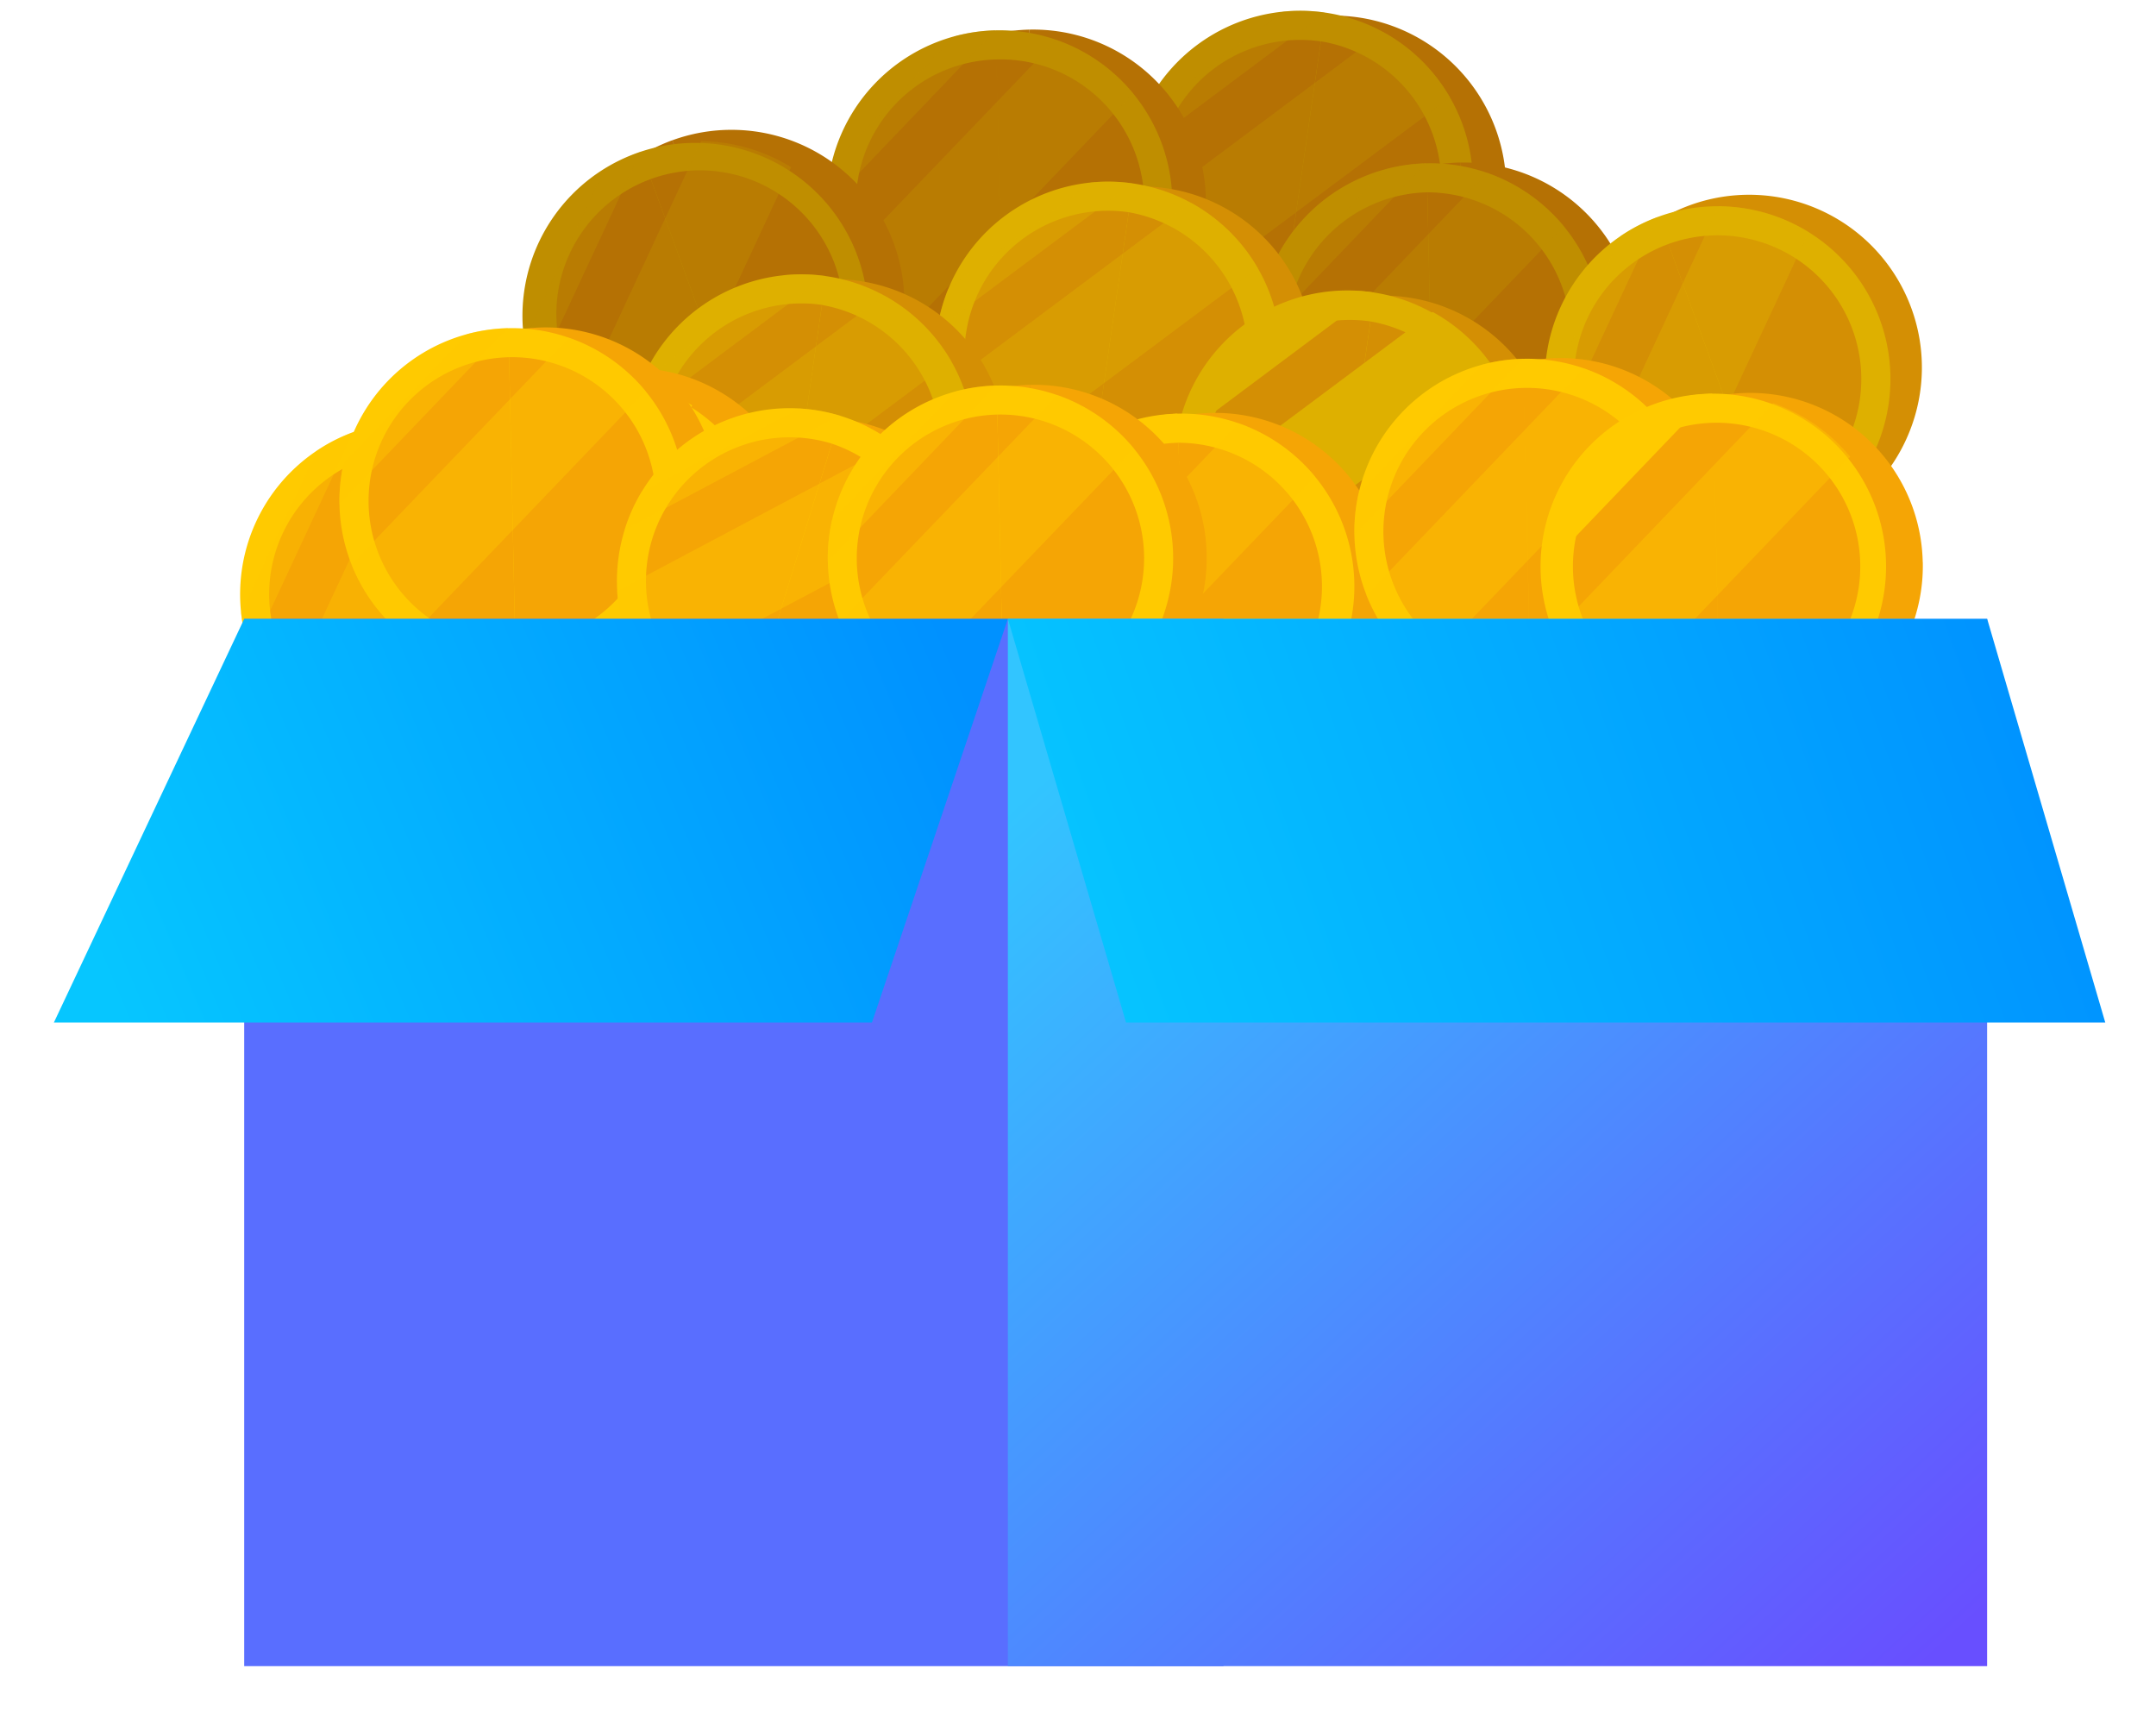 <svg xmlns="http://www.w3.org/2000/svg" width="30" height="24"><defs><linearGradient id="prefix__a" x1="93.728%" x2="13.599%" y1="100%" y2="6.359%"><stop offset="0%" stop-color="#684FFF"/><stop offset="100%" stop-color="#32C5FF"/></linearGradient><linearGradient id="prefix__b" x1="100%" x2="0%" y1="43.239%" y2="56.761%"><stop offset="0%" stop-color="#0091FF"/><stop offset="100%" stop-color="#06C6FF"/></linearGradient><linearGradient id="prefix__c" x1="100%" x2="0%" y1="41.053%" y2="58.947%"><stop offset="0%" stop-color="#0091FF"/><stop offset="100%" stop-color="#06C6FF"/></linearGradient></defs><g fill="none" fill-rule="evenodd"><path fill="#B57104" d="M16.175 2.276a2.403 2.403 0 002.035 2.723L18.9.242a2.405 2.405 0 00-2.725 2.034M20.934 2.965a2.378 2.378 0 01-.83 1.493 2.396 2.396 0 01-1.894.541L18.9.242a2.405 2.405 0 012.034 2.723"/><path fill="#BF8E00" d="M18.438.175a2.403 2.403 0 10-.691 4.757 2.403 2.403 0 00.691-4.757"/><path fill="#B57104" d="M16.114 2.267a1.999 1.999 0 001.692 2.265l.573-3.956a1.997 1.997 0 00-2.265 1.691"/><path fill="#B57104" d="M18.38.575l-.574 3.958a2 2 0 00.573-3.958"/><path d="M17.853.162l-1.985 1.484a2.452 2.452 0 00-.152.559l2.717-2.03a2.403 2.403 0 00-.58-.013m1.392.282L15.743 3.06c.093.436.307.834.608 1.151l3.825-2.856a2.402 2.402 0 00-.931-.91" fill="#BF8E00" opacity=".404"/><path fill="#B57104" d="M11.973 2.867a2.403 2.403 0 002.455 2.352L14.325.412a2.405 2.405 0 00-2.352 2.455"/><path fill="#B57104" d="M16.78 2.764a2.396 2.396 0 01-.573 1.609 2.398 2.398 0 01-1.779.846L14.325.412a2.403 2.403 0 012.454 2.352"/><path fill="#BF8E00" d="M13.858.422a2.403 2.403 0 10.103 4.805 2.403 2.403 0 00-.103-4.805"/><path fill="#B57104" d="M11.911 2.868a2 2 0 002.041 1.957L13.867.827a1.999 1.999 0 00-1.956 2.041M13.867.827l.086 3.997a1.999 1.999 0 10-.086-3.997"/><path d="M13.28.506l-1.714 1.79a2.382 2.382 0 00-.058.576l2.345-2.45c-.198.005-.39.034-.572.084m1.418.049l-3.025 3.156c.165.415.44.773.79 1.036L15.767 1.3A2.396 2.396 0 0014.7.555" fill="#BF8E00" opacity=".404"/><path fill="#B57104" d="M7.92 5.033a2.403 2.403 0 003.081 1.435L9.356 1.951A2.404 2.404 0 007.92 5.033m4.517-1.646a2.381 2.381 0 01-.024 1.707 2.389 2.389 0 01-1.411 1.374L9.357 1.951a2.404 2.404 0 013.08 1.436"/><path fill="#BF8E00" d="M8.918 2.11a2.405 2.405 0 101.647 4.517A2.405 2.405 0 008.918 2.11"/><path fill="#B57104" d="M7.862 5.054a2 2 0 002.563 1.194L9.056 2.491a2 2 0 00-1.194 2.563"/><path fill="#B57104" d="M9.056 2.491l1.369 3.757a1.999 1.999 0 10-1.369-3.757"/><path d="M8.398 2.376L7.35 4.623c.02.189.063.378.13.565l1.434-3.075a2.379 2.379 0 00-.515.263m1.357-.411L7.91 5.928c.288.34.665.589 1.082.726l2.016-4.327a2.41 2.41 0 00-1.252-.362" fill="#BF8E00" opacity=".404"/><path fill="#B57104" d="M17.967 4.717a2.404 2.404 0 002.455 2.351l-.103-4.807a2.406 2.406 0 00-2.352 2.456"/><path fill="#B57104" d="M22.774 4.614a2.397 2.397 0 01-.573 1.609 2.4 2.4 0 01-1.779.845l-.103-4.806a2.403 2.403 0 012.455 2.352"/><path fill="#BF8E00" d="M19.853 2.272a2.403 2.403 0 10.101 4.806 2.403 2.403 0 00-.101-4.806"/><path fill="#B57104" d="M17.905 4.718a2 2 0 002.042 1.956l-.086-3.998a2 2 0 00-1.956 2.042"/><path fill="#B57104" d="M19.861 2.676l.086 3.998a2 2 0 00-.086-3.998"/><path d="M19.274 2.355l-1.715 1.79a2.433 2.433 0 00-.058.576l2.346-2.449c-.198.006-.39.034-.573.084m1.419.048L17.669 5.56c.163.415.44.773.79 1.036l3.303-3.447a2.419 2.419 0 00-1.07-.745" fill="#BF8E00" opacity=".404"/><path fill="#D48F04" d="M13.502 4.653a2.404 2.404 0 002.035 2.724l.689-4.758a2.404 2.404 0 00-2.724 2.034m4.758.69a2.383 2.383 0 01-.829 1.493 2.395 2.395 0 01-1.894.541l.69-4.758a2.403 2.403 0 012.033 2.724"/><path fill="#DEB000" d="M15.764 2.552a2.403 2.403 0 10-.689 4.758 2.403 2.403 0 10.689-4.758"/><path fill="#D48F04" d="M13.44 4.645a2 2 0 001.693 2.265l.573-3.957a1.998 1.998 0 00-2.265 1.692"/><path fill="#D48F04" d="M15.706 2.953l-.573 3.957a2 2 0 00.573-3.957"/><path d="M15.18 2.539l-1.987 1.484a2.49 2.49 0 00-.152.559l2.718-2.03a2.396 2.396 0 00-.579-.013m1.391.282l-3.502 2.616c.093.436.307.834.609 1.151l3.825-2.856c-.22-.38-.54-.697-.932-.911" fill="#DEB000" opacity=".404"/><path fill="#D48F04" d="M9.233 5.943a2.403 2.403 0 002.034 2.723l.69-4.757a2.403 2.403 0 00-2.724 2.034M13.99 6.632a2.37 2.37 0 01-.828 1.493 2.396 2.396 0 01-1.895.541l.69-4.757a2.405 2.405 0 012.034 2.723"/><path fill="#DEB000" d="M11.495 3.842a2.404 2.404 0 10-.69 4.76 2.404 2.404 0 00.69-4.76"/><path fill="#D48F04" d="M9.172 5.934a1.998 1.998 0 001.692 2.265l.573-3.957a2 2 0 00-2.265 1.692"/><path fill="#D48F04" d="M11.437 4.242L10.864 8.2a2 2 0 00.573-3.957"/><path d="M10.912 3.828L8.925 5.313a2.349 2.349 0 00-.152.56L11.49 3.84a2.388 2.388 0 00-.578-.012m1.39.282L8.8 6.728c.094.435.307.834.61 1.15l3.824-2.856c-.22-.38-.54-.697-.932-.91" fill="#DEB000" opacity=".404"/><path fill="#D48F04" d="M16.865 6.173A2.403 2.403 0 0018.9 8.896l.69-4.758a2.405 2.405 0 00-2.725 2.035m4.758.689a2.392 2.392 0 01-.829 1.493 2.402 2.402 0 01-1.894.541l.69-4.758a2.403 2.403 0 012.033 2.724"/><path fill="#DEB000" d="M19.127 4.071a2.404 2.404 0 10-.688 4.758 2.404 2.404 0 00.688-4.758"/><path fill="#D48F04" d="M16.804 6.164a1.999 1.999 0 001.692 2.265l.573-3.957a1.998 1.998 0 00-2.265 1.692"/><path fill="#D48F04" d="M19.07 4.472l-.574 3.957a2 2 0 00.573-3.957"/><path d="M18.544 4.058l-1.987 1.484a2.34 2.34 0 00-.152.559l2.717-2.031a2.38 2.38 0 00-.577-.012m1.39.282l-3.504 2.616c.094.436.308.834.61 1.151l3.824-2.856a2.402 2.402 0 00-.93-.911" fill="#DEB000"/><path fill="#F5A505" d="M3.924 8.932a2.404 2.404 0 003.081 1.436L5.36 5.85a2.403 2.403 0 00-1.436 3.081m4.517-1.644a2.381 2.381 0 01-.024 1.707 2.397 2.397 0 01-1.411 1.374L5.36 5.85a2.403 2.403 0 013.081 1.436"/><path fill="#FFCA00" d="M4.921 6.01a2.404 2.404 0 101.649 4.517A2.404 2.404 0 004.92 6.01"/><path fill="#F5A505" d="M3.866 8.953a1.998 1.998 0 002.562 1.195L5.06 6.39a1.998 1.998 0 00-1.194 2.562"/><path fill="#F5A505" d="M5.06 6.39l1.368 3.758A2 2 0 005.06 6.39"/><path d="M4.402 6.275L3.354 8.522c.02.189.063.378.13.564l1.433-3.074a2.292 2.292 0 00-.515.263m1.358-.411L3.914 9.826a2.4 2.4 0 001.082.727l2.016-4.328a2.42 2.42 0 00-1.252-.361" fill="#FFCA00" opacity=".35"/><path fill="#F5A505" d="M6.544 8.347a2.402 2.402 0 003.081 1.435L7.98 5.265a2.405 2.405 0 00-1.436 3.082m4.516-1.646a2.387 2.387 0 01-.023 1.708 2.397 2.397 0 01-1.412 1.373L7.98 5.265a2.405 2.405 0 013.081 1.436"/><path fill="#FFCA00" d="M7.541 5.425a2.404 2.404 0 101.644 4.518 2.404 2.404 0 00-1.643-4.518"/><path fill="#F5A505" d="M6.486 8.368a1.998 1.998 0 002.562 1.194L7.68 5.805a1.998 1.998 0 00-1.194 2.563M7.68 5.805l1.368 3.757A1.999 1.999 0 107.68 5.805"/><path fill="#FFCA00" d="M7.153 7.011a.185.185 0 01.01.084.11.11 0 00-.067.002c-.066.024-.108.1-.016.353.074.202.12.247.184.223a.215.215 0 00.085-.05.19.19 0 01.044.068c.02.055-.021.106-.11.138-.129.047-.216.005-.334-.32-.138-.378-.034-.488.07-.526.098-.036.122-.007.134.028m.415.316l.037-.01c.056-.016.076-.055.01-.191-.046-.094-.089-.13-.146-.115l-.05.013.149.303zm-.204-.43c.221-.06.37-.037.475.177.063.13.049.218-.003.28a.747.747 0 01.333.33c.012.025.009.035-.086.06-.03.009-.07.018-.115.028-.108-.204-.224-.289-.289-.324l-.03.01-.016.004.16.327c.013.027.01.028-.182.08l-.435-.891s-.013-.026.023-.035l.165-.046z"/><path fill="#FFCA00" d="M8.085 7.497c.008.024.011.023-.12.07l-.12-.331-.311-.405c-.013-.018-.011-.018.14-.073l.088.138c.033.053.09.161.115.211a2.29 2.29 0 01-.047-.236l-.019-.137c-.001-.026-.001-.026.13-.074l.029.52.115.317zm.499-.472c.08-.015.108-.055.007-.2-.058-.085-.119-.12-.199-.105l-.069.013.209.302.052-.01zm-.339-.42c.311-.06.522-.036.669.177.162.236-.036.34-.27.384l-.019.004.226.328c.018.026.016.027-.257.08l-.615-.892c-.011-.018-.01-.027.032-.035l.02-.004.214-.041z"/><path fill="#FFCA00" d="M8.77 6.358l.035.097c.007.019.002.026-.014.032l-.125.045.243.665c.008.024.006.024-.12.07l-.25-.688-.141.05-.036-.097c-.006-.016-.001-.025.015-.03l.393-.144z"/><path fill="#FFCA00" d="M9.517 7.079c.102-.024.072-.123-.06-.36-.13-.231-.19-.316-.299-.29-.098.022-.075.12.072.381.117.208.183.294.287.269m-.44-.805c.266-.062.42.016.627.381.208.373.155.516-.114.58-.267.062-.419-.004-.639-.396-.203-.36-.139-.502.126-.565M7.116 8.19c.01.03.012.06.01.084a.11.11 0 00-.067.002c-.067.024-.108.1-.017.352.074.203.12.247.186.224a.218.218 0 00.083-.05c.016.015.035.04.045.068.02.055-.022.105-.11.137-.13.047-.216.006-.334-.319-.139-.38-.035-.489.07-.527.097-.036.121-.006.134.029m.362.473c.027.076.054.107.114.085a.18.18 0 00.064-.04l-.242-.663c-.009-.025-.009-.025.122-.072l.282.776a.412.412 0 01-.183.116c-.18.067-.245-.03-.292-.158l-.204-.562c-.01-.025-.01-.025.124-.073l.215.591zm.517-.327l.037-.01c.056-.015.076-.054.01-.19-.046-.095-.089-.13-.145-.116l-.05.014.148.302zm-.205-.43c.222-.06.37-.036.476.178.063.13.049.218-.003.28.086.04.227.133.333.33.012.025.009.035-.086.06-.03.008-.071.018-.116.027-.108-.203-.223-.289-.288-.324l-.03.01-.015.005.16.326c.013.027.01.028-.182.08l-.435-.89s-.013-.027.022-.036l.164-.045z"/><path fill="#FFCA00" d="M8.405 8.187l.037-.01c.056-.016.077-.055.01-.191-.046-.094-.09-.13-.145-.115l-.05.013.148.303zm-.204-.43c.221-.06.37-.037.475.177.064.13.049.218-.003.28a.76.76 0 01.334.33c.011.025.008.035-.087.06-.03.009-.07.018-.116.027-.107-.203-.223-.289-.287-.323l-.032.01-.014.004.16.327c.013.026.01.027-.182.08l-.435-.891s-.013-.026.022-.036l.165-.045z"/><path fill="#FFCA00" d="M8.96 8.24c.04.107.041.114.02.123l-.27.098-.287-.785s-.007-.024.014-.032l.278-.1c.038.101.042.114.018.122l-.148.054.072.198.14-.052c.036.097.043.118.023.126l-.12.044.096.264.164-.06zm.099-.796c-.009-.023-.007-.024.12-.07l.285.785c.005.015 0 .027-.014.032l-.1.037-.235-.265a2.371 2.371 0 01-.165-.233c.045.088.088.19.114.261l.1.278c.01.023.008.023-.119.07l-.286-.786c-.006-.016-.002-.026.014-.031l.102-.037.233.26c.051.058.112.15.157.22a2.536 2.536 0 01-.108-.252l-.098-.27zm.527-.154c.01.03.011.061.01.084a.107.107 0 00-.068.003c-.065.024-.107.099-.016.352.075.202.12.247.185.223a.204.204 0 00.084-.05c.016.015.034.04.045.069.02.054-.022.104-.11.136-.13.047-.217.006-.335-.319-.138-.379-.034-.489.07-.526.098-.036.122-.007.135.028m.544.627c.01.023.012.023-.119.07l-.12-.332-.312-.404c-.013-.018-.01-.02.14-.074l.089.14c.033.052.09.16.115.21a2.254 2.254 0 01-.048-.237l-.018-.137c-.002-.025-.002-.025.129-.073l.03.52.115.317z"/><path d="M7.021 5.69L5.973 7.936c.02.189.063.378.13.564l1.434-3.074a2.427 2.427 0 00-.515.264m1.357-.411L6.533 9.241c.289.34.665.59 1.082.726L9.631 5.64a2.42 2.42 0 00-1.252-.361" fill="#FFCA00"/><path fill="#F5A505" d="M5.19 7.01a2.404 2.404 0 002.455 2.352l-.102-4.806A2.405 2.405 0 005.19 7.01m4.807-.102a2.4 2.4 0 01-2.352 2.454l-.102-4.806a2.403 2.403 0 012.454 2.352"/><path fill="#FFCA00" d="M7.076 4.566a2.403 2.403 0 10.101 4.806 2.403 2.403 0 00-.101-4.806"/><path fill="#F5A505" d="M5.129 7.012A1.998 1.998 0 007.17 8.968L7.084 4.97a1.999 1.999 0 00-1.955 2.042"/><path fill="#F5A505" d="M7.084 4.97l.086 3.998a1.999 1.999 0 10-.086-3.998"/><path d="M6.498 4.649l-1.716 1.79c-.04.185-.062.378-.058.576l2.347-2.45c-.198.005-.39.034-.573.084m1.418.049L4.892 7.854c.164.415.44.773.79 1.036l3.303-3.448a2.41 2.41 0 00-1.069-.744" fill="#FFCA00" opacity=".404"/><path fill="#D48F04" d="M22.08 5.937a2.402 2.402 0 003.08 1.435l-1.645-4.517a2.405 2.405 0 00-1.436 3.082m4.518-1.646a2.396 2.396 0 01-.024 1.707 2.396 2.396 0 01-1.412 1.374l-1.646-4.517a2.404 2.404 0 013.082 1.436"/><path fill="#DEB000" d="M23.077 3.015a2.402 2.402 0 00-1.435 3.081 2.404 2.404 0 101.435-3.081"/><path fill="#D48F04" d="M22.021 5.958a2 2 0 002.563 1.194l-1.368-3.757a2 2 0 00-1.195 2.563"/><path fill="#D48F04" d="M23.215 3.395l1.37 3.757a1.999 1.999 0 00-1.37-3.757"/><path d="M22.556 3.28l-1.047 2.247c.02.19.063.379.13.565l1.433-3.075a2.364 2.364 0 00-.516.263m1.358-.41L22.07 6.832c.289.34.665.589 1.081.726l2.016-4.327a2.41 2.41 0 00-1.253-.361" fill="#DEB000" opacity=".404"/><path fill="#F5A505" d="M9.135 7.515a2.403 2.403 0 001.593 3.003l1.41-4.596a2.403 2.403 0 00-3.003 1.593m4.596 1.41a2.398 2.398 0 01-1.048 1.348 2.392 2.392 0 01-1.954.245l1.41-4.596a2.404 2.404 0 011.593 3.003"/><path fill="#FFCA00" d="M11.692 5.785A2.402 2.402 0 008.69 7.378a2.402 2.402 0 104.595 1.41 2.404 2.404 0 00-1.593-3.003"/><path fill="#F5A505" d="M9.076 7.497a2 2 0 001.325 2.498l1.173-3.823a2 2 0 00-2.498 1.325"/><path fill="#F5A505" d="M11.574 6.172L10.4 9.995a2 2 0 001.173-3.823"/><path d="M11.118 5.682L8.926 6.845a2.42 2.42 0 00-.236.528l2.997-1.59a2.411 2.411 0 00-.57-.1m1.332.491L8.587 8.223c.026.445.176.87.426 1.23l4.217-2.235a2.404 2.404 0 00-.781-1.044" fill="#FFCA00" opacity=".404"/><path fill="#F5A505" d="M14.505 8.2a2.403 2.403 0 002.454 2.352l-.102-4.807A2.405 2.405 0 0014.505 8.2"/><path fill="#F5A505" d="M19.31 8.097a2.395 2.395 0 01-.572 1.61 2.394 2.394 0 01-1.779.845l-.102-4.807a2.404 2.404 0 012.454 2.352"/><path fill="#FFCA00" d="M16.39 5.755a2.405 2.405 0 00.103 4.807 2.404 2.404 0 10-.103-4.807"/><path fill="#F5A505" d="M14.443 8.202a1.999 1.999 0 002.041 1.956L16.4 6.16a2 2 0 00-1.956 2.042"/><path fill="#F5A505" d="M16.399 6.16l.085 3.998a2 2 0 00-.085-3.998"/><g fill="#FFCA00"><path d="M15.812 5.838l-1.715 1.79a2.395 2.395 0 00-.058.577l2.346-2.45c-.198.005-.39.033-.573.083"/><path d="M17.23 5.888l-3.024 3.155c.164.414.44.772.79 1.035l3.303-3.446a2.399 2.399 0 00-1.069-.746" opacity=".404"/></g><path fill="#F5A505" d="M19.312 7.437a2.402 2.402 0 002.455 2.351l-.103-4.806a2.403 2.403 0 00-2.352 2.455"/><path fill="#F5A505" d="M24.118 7.334a2.397 2.397 0 01-.572 1.609 2.4 2.4 0 01-1.779.845l-.103-4.806a2.403 2.403 0 012.454 2.352"/><path fill="#FFCA00" d="M21.197 4.992a2.403 2.403 0 10.103 4.805 2.403 2.403 0 00-.103-4.805"/><path fill="#F5A505" d="M19.25 7.438a2 2 0 002.041 1.956l-.085-3.997a1.998 1.998 0 00-1.956 2.041M21.206 5.397l.086 3.997a1.998 1.998 0 10-.086-3.997"/><path d="M20.62 5.074l-1.715 1.792a2.382 2.382 0 00-.058.576l2.346-2.451c-.198.006-.39.034-.573.084m1.418.049l-3.024 3.157c.164.414.44.772.79 1.035l3.304-3.447a2.419 2.419 0 00-1.07-.745" fill="#FFCA00" opacity=".404"/><path fill="#F5A505" d="M21.949 7.922a2.404 2.404 0 002.455 2.352L24.3 5.467a2.405 2.405 0 00-2.352 2.455"/><path fill="#F5A505" d="M26.755 7.82a2.397 2.397 0 01-.572 1.608 2.4 2.4 0 01-1.779.846L24.3 5.467a2.403 2.403 0 012.454 2.352"/><path fill="#FFCA00" d="M23.834 5.477a2.404 2.404 0 10.104 4.806 2.404 2.404 0 00-.104-4.806"/><path fill="#F5A505" d="M21.887 7.923a2 2 0 002.041 1.956l-.085-3.997a2 2 0 00-1.956 2.041M23.843 5.882l.086 3.997a1.998 1.998 0 10-.086-3.997"/><g fill="#FFCA00"><path d="M23.256 5.561l-1.715 1.79a2.382 2.382 0 00-.058.576l2.346-2.45c-.198.006-.39.034-.573.084"/><path d="M24.674 5.609l-3.023 3.159c.164.414.44.771.79 1.035l3.303-3.448a2.429 2.429 0 00-1.07-.746" opacity=".404"/></g><path fill="#F5A505" d="M11.984 7.808a2.403 2.403 0 002.454 2.352l-.102-4.806a2.403 2.403 0 00-2.352 2.454"/><path fill="#F5A505" d="M16.79 7.706a2.373 2.373 0 01-.572 1.609 2.404 2.404 0 01-1.78.845l-.102-4.806a2.403 2.403 0 012.454 2.352"/><path fill="#FFCA00" d="M13.87 5.364a2.403 2.403 0 10.103 4.805 2.403 2.403 0 00-.104-4.805"/><path fill="#F5A505" d="M11.922 7.81a2 2 0 002.041 1.956l-.085-3.998a2 2 0 00-1.956 2.042"/><path fill="#F5A505" d="M13.878 5.768l.085 3.998a1.999 1.999 0 10-.085-3.998"/><path d="M13.291 5.446l-1.715 1.79a2.395 2.395 0 00-.058.577l2.346-2.45c-.198.005-.39.034-.573.084m1.419.049l-3.026 3.155c.164.414.44.772.79 1.036l3.306-3.446c-.28-.339-.648-.6-1.07-.746" fill="#FFCA00" opacity=".404"/><path fill="#596EFF" d="M3.398 23.181h13.627V8.611H3.398z"/><path fill="url(#prefix__a)" d="M14.024 23.181H27.65V8.611H14.024z"/><path fill="url(#prefix__b)" d="M29.294 14.226H15.668l-.352-1.204-1.291-4.411h13.626z"/><path fill="url(#prefix__c)" d="M.75 14.226l2.648-5.615h10.626l-1.891 5.615z"/></g></svg>
